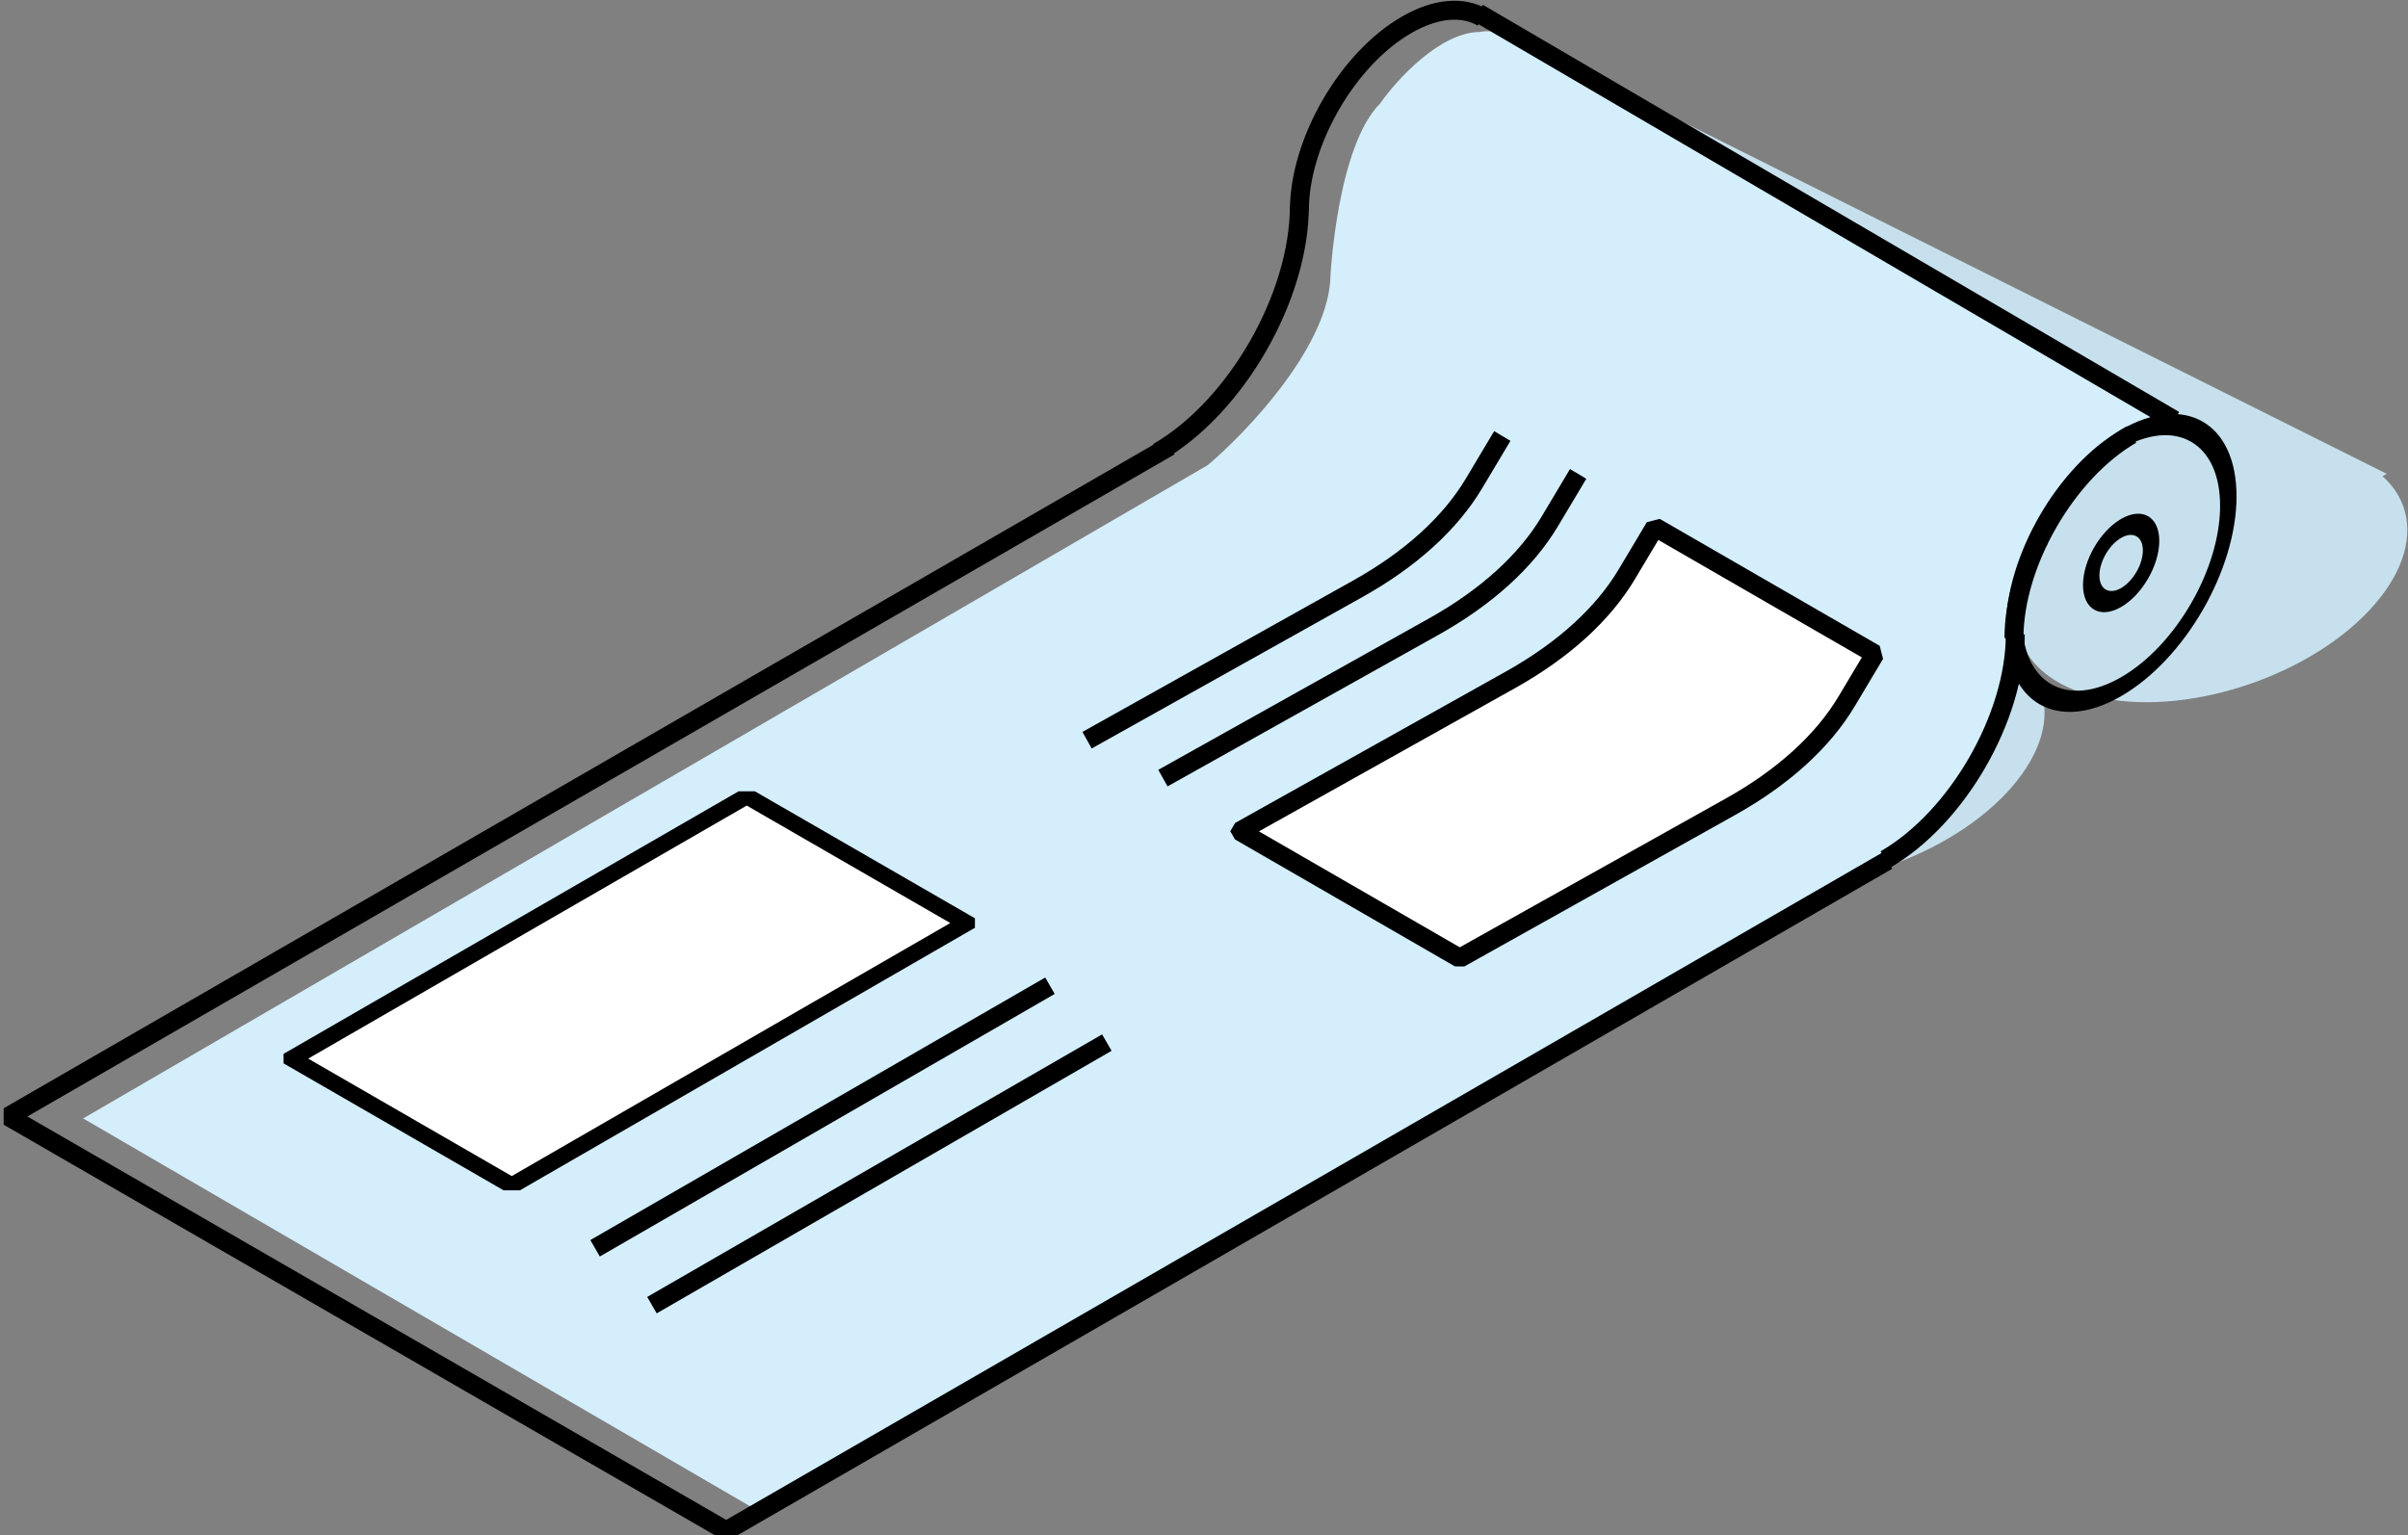 <svg width="127" height="81" fill="none" xmlns="http://www.w3.org/2000/svg"><rect width="100%" height="100%" fill="#808080" stroke="none"/><g clip-path="url(#clip0)"><path d="M77.885 1l47.993 23.995-13.464 7.773L77.885 1zm28.216 40.521c-3.156 3.641-9.55 5.853-14.28 4.94-4.732-.912 6.277-2.195 9.433-5.836 3.156-3.64-2.736-8.26 1.995-7.348 4.731.912 6.008 4.603 2.852 8.244z" fill="#C7E0ED"/><path d="M63.696 24.538L4.385 59l35.857 20.855 59.31-34.462 3.274-3.252c2.111-2.412 3.141-5.528 3.392-6.784l.377-.754c-.905-3.316.879-6.406 1.884-7.537 2.714-4.522 5.653-4.9 6.784-4.522L82.591 3.193c-2.412-1.508-4.02-1.633-4.522-1.508-2.111 0-4.397 2.513-5.277 3.769-2.26 2.261-2.638 9.045-2.638 9.422-.301 3.618-4.431 7.948-6.458 9.662z" fill="#D4EEFC"/><circle r="8.724" transform="matrix(.982 .189 -.655 .756 116.666 30.244)" fill="#C7E0ED"/><path d="M61.695 23.538L.443 58.898 38.3 80.755l61.252-35.361M77.952.685l36.727 21.479m-8.391 11.308c0 4.371-3.069 9.686-6.854 11.87M68.531 10.86c0 4.8-3.344 10.62-7.468 13m45.156 9.8c0-3.954 2.776-8.763 6.2-10.74" stroke="#000" stroke-linejoin="bevel"/><path d="M68.531 11.103c0-3.605 2.531-7.99 5.653-9.792 1.564-.903 2.98-.987 4.003-.392" stroke="#000" stroke-linejoin="bevel"/><circle r="6.527" transform="matrix(.866 -.5 -0 1 111.871 29.697)" stroke="#000" stroke-linejoin="bevel"/><circle r="1.823" transform="matrix(.866 -.5 -0 1 111.871 29.697)" stroke="#000" stroke-linejoin="bevel"/><path transform="scale(1.225 .707) rotate(-45 101.628 24.331)" fill="#fff" stroke="#000" stroke-linejoin="bevel" d="M0 0h27.702v13.394H0z"/><path d="M55.376 52L31.385 65.85M58.376 55L34.385 68.85" stroke="#000" stroke-linejoin="bevel"/><path d="M65.385 43.85l14.295-7.997c2.764-1.547 4.858-3.448 6.112-5.549l1.493-2.5 11.6 6.696-1.493 2.5c-1.254 2.102-3.348 4.003-6.112 5.55l-14.295 7.997-11.6-6.697z" fill="#fff" stroke="#000" stroke-linejoin="bevel"/><path d="M83.233 25l-1.493 2.501c-1.253 2.101-3.347 4.002-6.112 5.549l-14.295 7.997M79.233 23l-1.493 2.501c-1.253 2.101-3.347 4.002-6.112 5.549l-14.295 7.997" stroke="#000" stroke-linejoin="bevel"/></g><defs><clipPath id="clip0"><path fill="#fff" transform="translate(-2 -9)" d="M0 0h129v98H0z"/></clipPath></defs></svg>